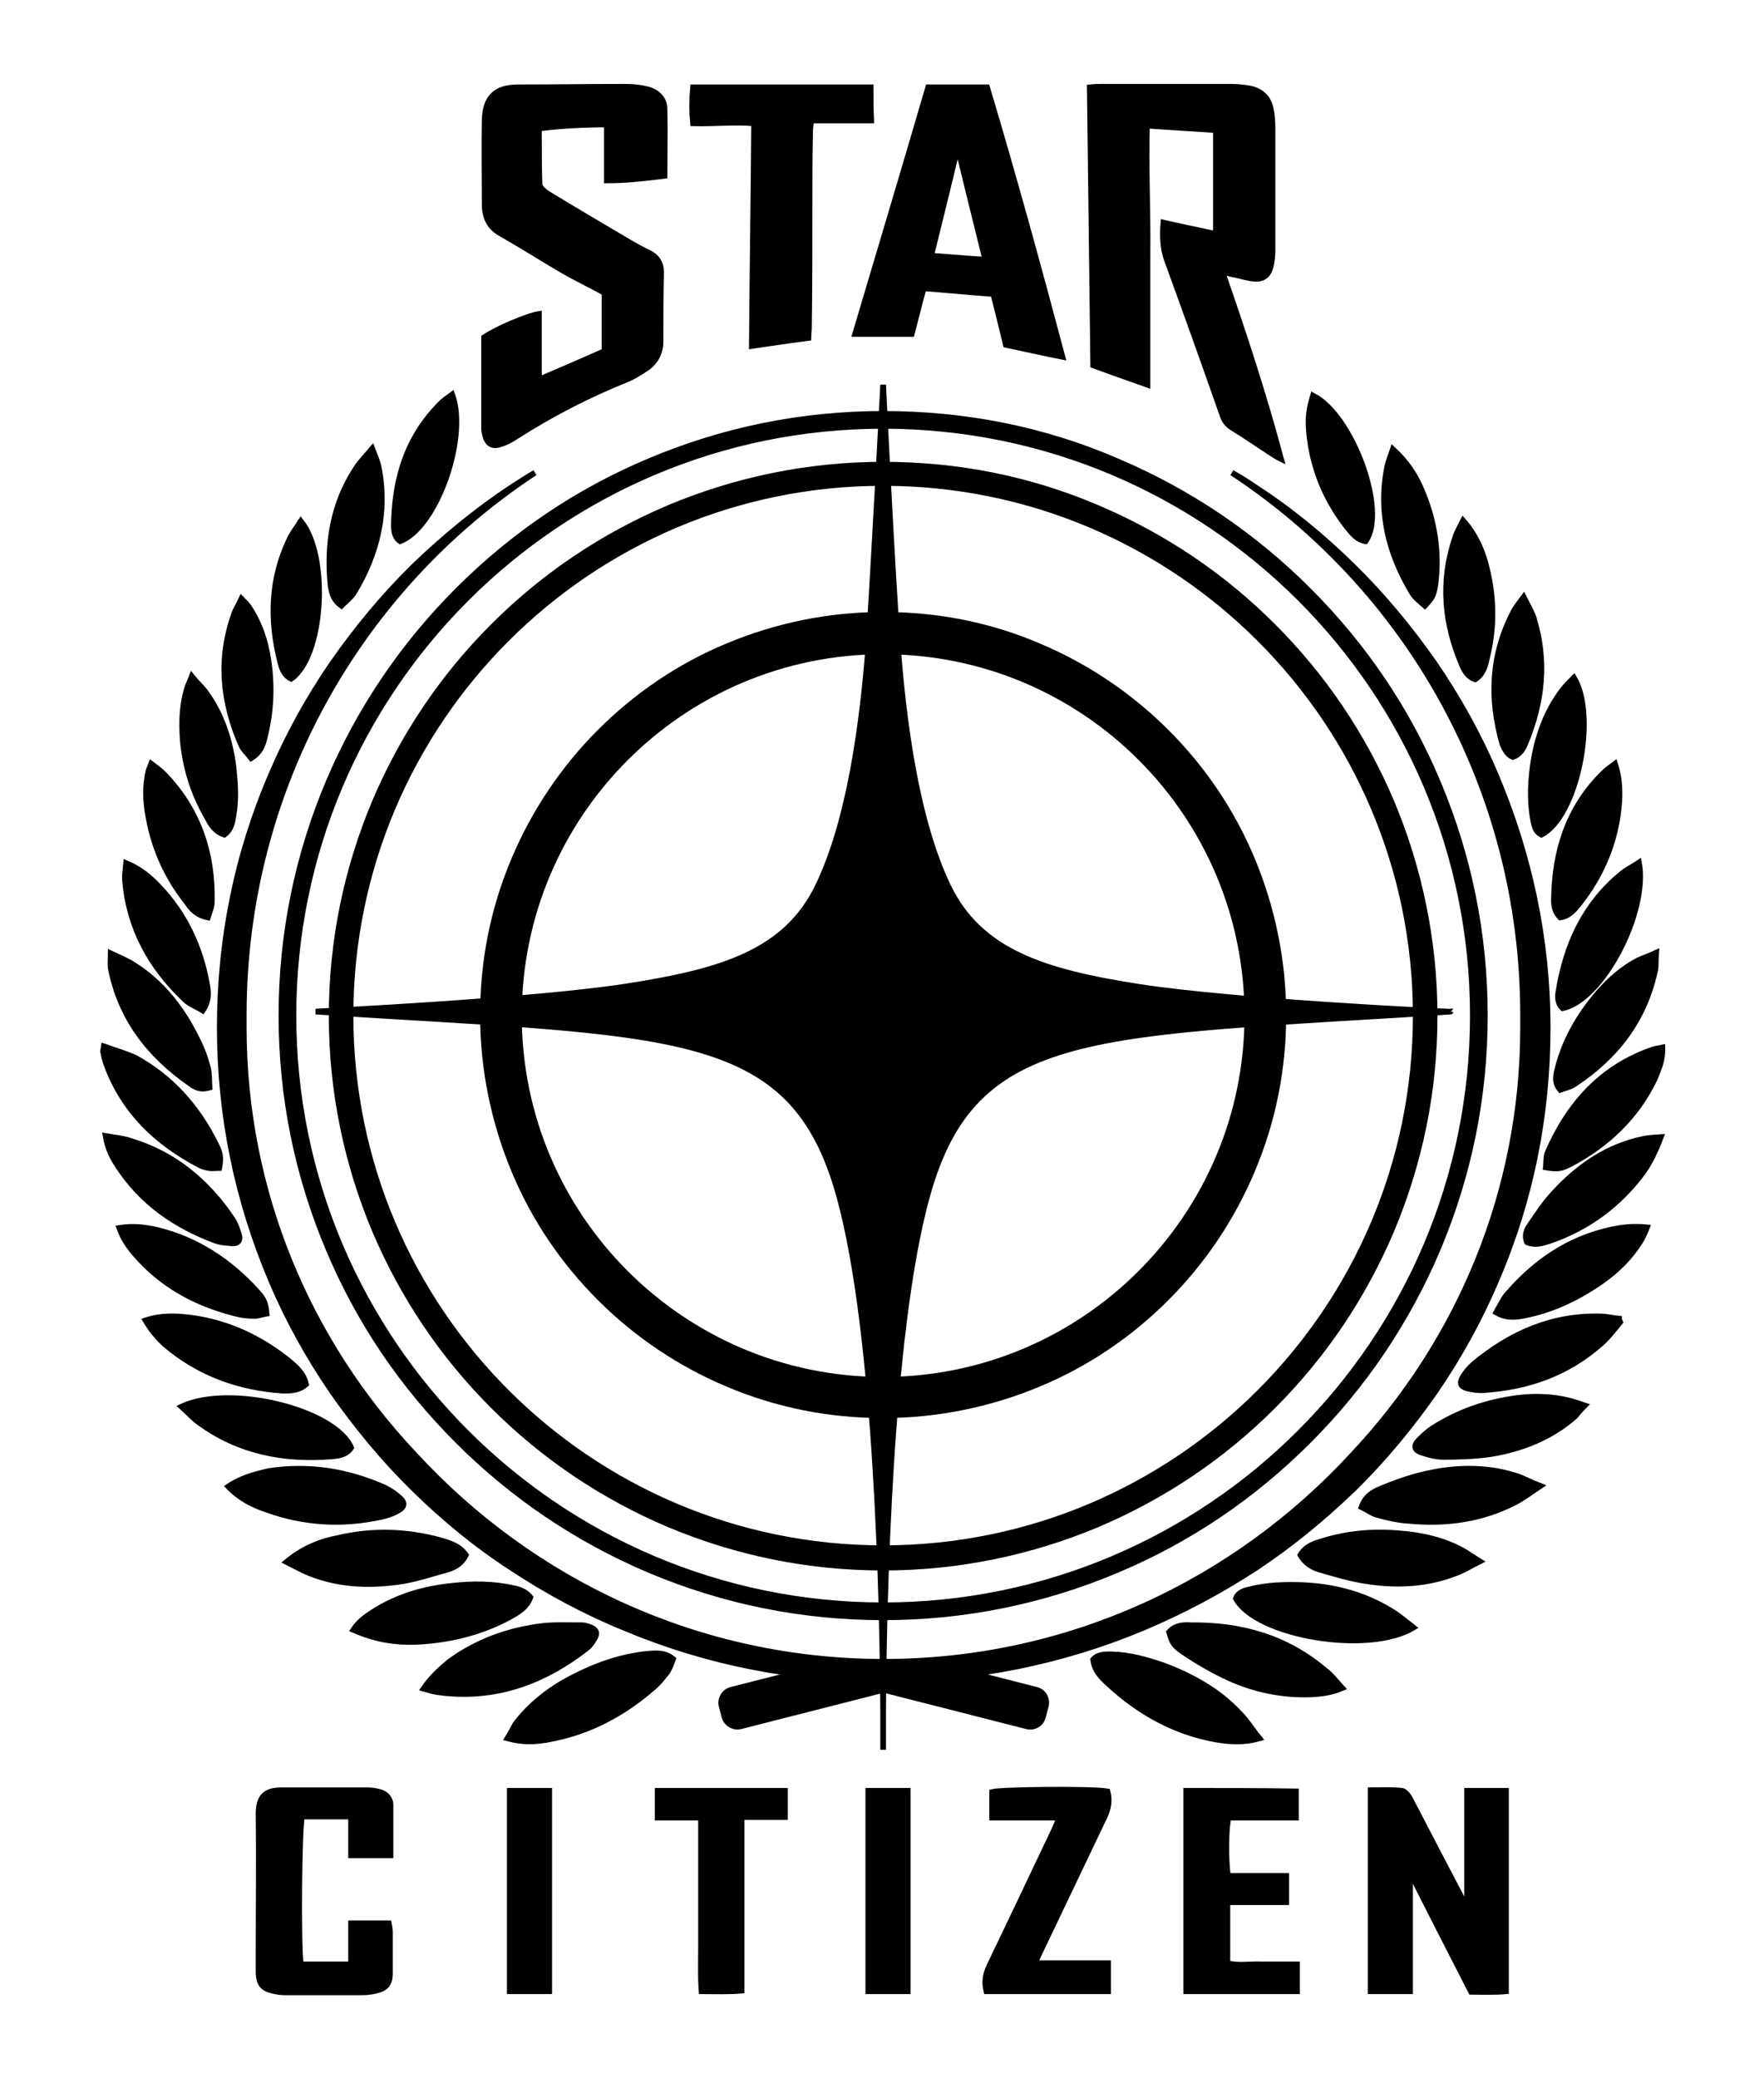 <?xml version="1.0" encoding="utf-8"?>
<svg version="1.1" xmlns="http://www.w3.org/2000/svg" xmlns:xlink="http://www.w3.org/1999/xlink" x="0px" y="0px"
	 viewBox="0 0 309 364" xml:space="preserve">
	 <g id="sc-logo-background">
		<path style="fill-rule:evenodd;clip-rule:evenodd;fill:#000000;" d="M213,41c0-6.1,0-12,0-18.2c-4-0.3-7.9-0.5-12.1-0.8
			c-0.2,7.7,0.2,15.3,0.1,22.8c0,7.5,0,15,0,22.6c-3.1-1.1-6.2-2.2-9.5-3.4c-0.2-16.1-0.4-32.4-0.6-48.7c0.8-0.1,1.4-0.1,2.1-0.1
			c7.5,0,15,0,22.5,0c1.1,0,2.3,0.1,3.4,0.3c2,0.4,3.3,1.6,3.7,3.6c0.2,1,0.3,2.1,0.3,3.2c0,7.2,0,14.4,0,21.6c0,0.9-0.1,1.8-0.3,2.7
			c-0.4,1.7-1.4,2.4-3.1,2.2c-1.1-0.1-2.2-0.5-3.3-0.7c-0.6-0.1-1.2-0.3-2.1-0.5c3.8,10.9,7.3,21.6,10.3,32.8c-0.8-0.4-1.2-0.7-1.7-1
			c-2.3-1.5-4.6-3.1-6.9-4.5c-0.9-0.6-1.4-1.3-1.7-2.3c-3.2-9.1-6.4-18.1-9.7-27.1c-0.7-2-0.8-4.1-0.6-6.5
			C206.8,39.7,209.9,40.3,213,41z M116.4,30.8c0-4,0.1-7.9,0-11.7c0-1.8-1.3-3.1-3.2-3.5c-1.2-0.3-2.5-0.4-3.8-0.4
			c-6.2,0-12.4,0.1-18.7,0.1c-3.9,0-5.7,1.8-5.8,5.7c-0.1,4.9,0,9.9,0,14.8c0,2.2,0.8,4,2.8,5.1c3.7,2.1,7.3,4.4,10.9,6.5
			c2.4,1.4,5,2.6,7.3,3.9c0,3.5,0,6.9,0,10.2c-3.8,1.7-7.5,3.3-11.5,5c0-4,0-7.7,0-11.5c-2,0.3-7.6,2.7-9.6,4.1c0,5.3,0,10.7,0,16
			c0,0.4,0.1,0.8,0.2,1.2c0.4,1.5,1.3,2,2.7,1.5c1-0.3,1.9-0.8,2.8-1.4c6.1-3.9,12.5-7.2,19.2-9.9c1.3-0.5,2.5-1.3,3.7-2.1
			c1.5-1.1,2.3-2.7,2.3-4.6c0-4,0-8.1,0.1-12.1c0-1.6-0.7-2.7-2.1-3.4c-1.1-0.5-2.1-1.1-3.2-1.7c-4.9-2.9-9.7-5.7-14.6-8.7
			c-0.6-0.4-1.4-1.1-1.4-1.6c-0.1-3.2-0.1-6.5-0.1-9.8c4.1-0.5,7.9-0.7,11.9-0.7c0,3.4,0,6.5,0,9.8C109.9,31.6,113.1,31.2,116.4,30.8
			z M257,333c-0.2,0-0.4,0.1-0.6,0.1c-1.4-2.7-2.9-5.5-4.3-8.2c-1.7-3.3-3.4-6.5-5.1-9.8c-0.3-0.6-0.9-1.3-1.4-1.4
			c-1.8-0.2-3.6-0.1-5.5-0.1c0,11.9,0,23.5,0,35.2c2.3,0,4.5,0,6.9,0c0-6.8,0-13.4,0-20c0.1,0,0.3,0,0.4-0.1
			c3.4,6.7,6.8,13.4,10.3,20.2c2.1,0,4.1,0.1,6.1-0.1c0-11.9,0-23.4,0-35.1c-2.3,0-4.4,0-6.8,0C257,320.2,257,326.6,257,333z
			M152.5,15.3c-10.4,0-20.7,0-31.1,0c-0.2,2.2-0.2,4.2,0,6.3c3.7,0.1,7.1-0.3,10.7,0c-0.1,13.1-0.3,26-0.4,39c3.5-0.5,6.7-1,9.9-1.4
			c0-0.7,0.1-1.2,0.1-1.8c0.1-7,0.1-14,0.1-21c0-4.4,0-8.9,0.1-13.3c0-0.6,0.1-1.2,0.2-2c3.6,0,7,0,10.5,0
			C152.5,19,152.5,17.2,152.5,15.3z M61.5,336.9c0,2.5,0,4.8,0,7.2c-3.1,0-6,0-8.8,0c-0.5-3-0.3-24.4,0.2-25.9c2.8,0,5.6,0,8.6,0
			c0,2.3,0,4.5,0,6.8c2.4,0,4.6,0,6.9,0c0-3,0-5.9,0-8.8c0-1.2-0.8-2-1.9-2.3c-0.7-0.2-1.5-0.3-2.3-0.3c-4.9,0-9.9,0-14.8,0
			c-2.5,0-4.1,0.7-4.1,4.1c0.1,7.9,0,15.8,0,23.8c0,1.4,0,2.8,0,4.2c0.1,1.8,0.7,2.6,2.4,3c0.8,0.2,1.5,0.3,2.3,0.3
			c4.5,0,8.9,0,13.4,0c0.8,0,1.7-0.1,2.5-0.3c1.7-0.4,2.4-1.2,2.4-3c0-2.4,0-4.8,0-7.2c0-0.5-0.1-1.1-0.2-1.6
			C66,336.9,63.9,336.9,61.5,336.9z M207.8,313.7c0,11.8,0,23.4,0,35.1c6.5,0,12.9,0,19.4,0c0-1.6,0-3,0-4.7c-2.2,0-4.2,0-6.2,0
			c-2-0.1-4,0.3-6-0.2c0-3.6,0-7,0-10.7c3.5,0,7,0,10.3,0c0-1.7,0-3,0-4.6c-3.5,0-6.9,0-10.2,0c-0.4-2.4-0.4-8.5,0.1-10.2
			c3.9,0,7.8,0,11.8,0c0-1.6,0-3.1,0-4.6C220.5,313.7,214.2,313.7,207.8,313.7z M172.8,348.8c7.2,0,14.2,0,21.3,0c0-1.7,0-3.2,0-4.9
			c-4.3,0-8.4,0-12.8,0c0.3-0.7,0.5-1.1,0.7-1.6c3.8-8,7.7-16.1,11.5-24.1c0.7-1.5,0.9-2.9,0.5-4.4c-2.9-0.5-18.8-0.3-20.2,0.1
			c0,1.5,0,2.9,0,4.5c3.9,0,7.7,0,11.8,0c-0.5,1.1-0.8,1.9-1.2,2.7c-3.7,7.8-7.4,15.6-11.1,23.3C172.6,345.9,172.4,347.2,172.8,348.8
			z M129.9,318.3c2.7,0,5.1,0,7.6,0c0-1.7,0-3.1,0-4.6c-7.5,0-14.8,0-22.3,0c0,1.6,0,3,0,4.7c2.6,0,5,0,7.6,0c0,2.8,0,5.3,0,7.8
			c0,2.5,0,4.9,0,7.4c0,2.5,0,5.1,0,7.6c0,2.5-0.1,5,0.1,7.6c2.5,0,4.7,0.1,7-0.1C129.9,338.6,129.9,328.7,129.9,318.3z M89.3,313.7
			c0,11.8,0,23.4,0,35.1c2.4,0,4.6,0,6.9,0c0-11.8,0-23.4,0-35.1C93.9,313.7,91.6,313.7,89.3,313.7z M159,313.7c-2.4,0-4.6,0-6.9,0
			c0,11.7,0,23.4,0,35.1c2.3,0,4.6,0,6.9,0C159,337.1,159,325.5,159,313.7z M172.9,15.3c-3.6,0-6.9,0-10.3,0
			c-4.2,14.4-8.5,28.7-12.8,43.2c3.4,0,6.6,0,9.9,0c0.7-2.6,1.3-5.2,2.1-8c4.1,0.3,8.1,0.7,12.2,1c0.8,3.1,1.5,6,2.2,8.9
			c3.3,0.7,6.4,1.4,9.9,2.1C181.8,46.3,177.5,30.7,172.9,15.3z M167.5,26.8c-1.4,5.9-2.9,11.9-4.4,18c3.1,0.2,6.1,0.5,9.5,0.7
			c-1.6-6.4-3.1-12.6-4.6-18.7C167.8,26.8,167.6,26.8,167.5,26.8z"/>
		<path style="fill-rule:evenodd;clip-rule:evenodd;fill:#000000;" d="M88.9,304.5c2.6,0.7,4.8,0.7,7.7,0.1
			c6.7-1.3,12.5-4.4,17.6-8.8c1-0.8,1.8-1.8,2.6-2.8c0.5-0.7,0.8-1.6,1.1-2.4c-1.5-1.2-3-1-4.5-0.9c-4.8,0.5-9.2,2.1-13.4,4.3
			c-3.8,2-7.1,4.6-9.7,8C89.8,302.9,89.4,303.7,88.9,304.5z"/>
		<path style="fill-rule:evenodd;clip-rule:evenodd;fill:#000000;" d="M191.5,290.7c0.2,1.9,1.4,3.1,2.6,4.2c5.4,5,11.6,8.5,18.9,9.8
			c2.4,0.4,4.8,0.6,7.6-0.2c-1.3-1.6-2.2-3.1-3.4-4.3c-3.7-4-8.4-6.6-13.5-8.5c-2.9-1-5.8-1.8-8.9-1.9
			C193.7,289.8,192.4,289.7,191.5,290.7z"/>
		<path style="fill-rule:evenodd;clip-rule:evenodd;fill:#000000;" d="M204.8,285.9c0.5,1.7,0.7,2.3,2.5,3.5c2.5,1.7,5.1,3.2,7.9,4.5
			c4.6,2.1,9.5,3.1,14.6,2.9c1.7-0.1,3.4-0.3,5.3-1.1c-1.1-1.2-1.9-2.3-3-3.1c-6.8-5.8-14.8-8-23.5-7.9
			C207.3,284.6,205.8,284.7,204.8,285.9z"/>
		<path style="fill-rule:evenodd;clip-rule:evenodd;fill:#000000;" d="M74.2,295.8c1,0.3,1.7,0.5,2.4,0.6c9.9,1.4,18.5-1.7,26.2-7.7
			c0.4-0.3,0.8-0.8,1.1-1.3c0.9-1.3,0.7-2-0.9-2.5c-0.3-0.1-0.7-0.2-1-0.2c-2.2,0-4.5-0.1-6.7,0.1c-6.1,0.7-11.7,2.7-16.6,6.3
			C77,292.5,75.5,293.9,74.2,295.8z"/>
		<path style="fill-rule:evenodd;clip-rule:evenodd;fill:#000000;" d="M247.6,285.1c-1.4-1.1-2.6-2.1-3.9-2.9
			c-6.2-3.8-13-4.9-20.1-4.5c-1.5,0.1-3.1,0.3-4.6,0.7c-1,0.2-2.1,0.5-2.5,1.6C220,286.5,239.6,289.9,247.6,285.1z"/>
		<path style="fill-rule:evenodd;clip-rule:evenodd;fill:#000000;" d="M92.9,279.8c-0.8-1-1.9-1.4-3-1.6c-3.5-0.8-7.1-0.8-10.7-0.4
			c-5,0.5-9.7,1.9-13.9,4.6c-1.2,0.8-2.4,1.6-3.4,3.1c1.2,0.5,2.2,0.9,3.3,1.2c3.4,1,6.8,1.1,10.3,0.7c4.8-0.5,9.4-1.8,13.7-4.1
			C90.6,282.5,92.2,281.7,92.9,279.8z"/>
		<path style="fill-rule:evenodd;clip-rule:evenodd;fill:#000000;" d="M227.8,272.4c0.8,1.4,2,2.1,3.2,2.5c2.8,0.8,5.7,1.7,8.6,2.1
			c5.3,0.8,10.6,0.5,15.6-1.5c1.3-0.5,2.4-1.2,4-2c-1.3-0.8-2.1-1.4-3-1.9c-3.5-1.9-7.2-2.7-11.1-3c-4.6-0.4-9.2,0-13.6,1.4
			C230.1,270.4,228.7,270.9,227.8,272.4z"/>
		<path style="fill-rule:evenodd;clip-rule:evenodd;fill:#000000;" d="M50.2,273.6c1.6,0.8,2.8,1.5,4.1,2c5,2,10.2,2.2,15.4,1.5
			c3-0.4,5.9-1.4,8.8-2.2c1.3-0.4,2.4-1.1,3.1-2.5c-1.1-1.6-2.8-2.1-4.5-2.6c-5.9-1.6-11.8-1.8-17.8-0.4
			C56.1,270,53.1,271.2,50.2,273.6z"/>
		<path style="fill-rule:evenodd;clip-rule:evenodd;fill:#000000;" d="M238.5,264c1.1,0.5,1.9,1.2,2.9,1.4c1.8,0.5,3.6,0.9,5.4,1
			c6.4,0.6,12.7-0.2,18.5-3.2c1.4-0.7,2.7-1.7,4.5-2.9c-1.8-0.7-3-1.4-4.3-1.8c-5.4-1.7-10.9-1.5-16.3-0.2c-2.5,0.6-5,1.5-7.4,2.5
			C240.4,261.4,239.2,262.1,238.5,264z"/>
		<path style="fill-rule:evenodd;clip-rule:evenodd;fill:#000000;" d="M40,260.4c1.9,2,4.2,3.2,6.6,4c6.6,2.4,13.3,2.8,20.2,1.3
			c0.9-0.2,1.8-0.5,2.6-0.9c1.6-0.8,1.7-1.6,0.3-2.7c-0.7-0.6-1.5-1.1-2.3-1.5c-6.5-2.9-13.3-4-20.4-2.9
			C44.5,258.3,42.2,258.9,40,260.4z"/>
		<path style="fill-rule:evenodd;clip-rule:evenodd;fill:#000000;" d="M31.8,246.4c1.2,1.1,2.1,2.1,3.1,2.8c7,5.1,14.9,6.6,23.3,5.9
			c1.2-0.1,2.5-0.3,3.3-1.5C58.7,247,40.4,242.4,31.8,246.4z"/>
		<path style="fill-rule:evenodd;clip-rule:evenodd;fill:#000000;" d="M277.6,246.2c-1.2-0.4-1.8-0.6-2.5-0.8
			c-3.1-0.8-6.3-0.9-9.4-0.5c-5.3,0.7-10.2,2.4-14.6,5.2c-1,0.6-1.9,1.5-2.7,2.3c-0.8,0.9-0.6,1.6,0.5,2c1.2,0.4,2.6,0.8,3.9,0.8
			c2.8,0,5.7-0.1,8.4-0.5c5.4-0.9,10.5-2.9,14.7-6.6C276.3,247.6,276.8,247,277.6,246.2z"/>
		<path style="fill-rule:evenodd;clip-rule:evenodd;fill:#000000;" d="M53.6,242.5c-0.4-1.9-1.7-3-3-4.1c-5.1-4.1-10.9-6.8-17.4-7.6
			c-2.5-0.3-5-0.4-7.7,0.5c1,1.7,2.1,3,3.4,4.2c6,5.1,13,7.6,20.7,8.1C50.9,243.6,52.3,243.6,53.6,242.5z"/>
		<path style="fill-rule:evenodd;clip-rule:evenodd;fill:#000000;" d="M283.8,231.6c-0.1-0.2-0.2-0.4-0.2-0.6
			c-1.1-0.1-2.2-0.4-3.3-0.4c-8.5-0.2-15.7,3-22.1,8.3c-0.8,0.7-1.5,1.5-2,2.4c-0.6,1-0.3,1.6,0.8,1.9c0.9,0.2,2,0.4,2.9,0.3
			c7.7-0.5,14.6-2.9,20.5-8.1C281.6,234.4,282.7,232.9,283.8,231.6z"/>
		<path style="fill-rule:evenodd;clip-rule:evenodd;fill:#000000;" d="M20.9,215.1c0.8,2.3,2.2,4,3.7,5.6c4.6,4.9,10.3,7.8,16.7,9.4
			c1.1,0.3,2.2,0.4,3.3,0.4c0.7,0,1.4-0.3,2.1-0.4c-0.2-2-0.5-2.6-1.9-4.1c-4.7-5.1-10.3-8.8-17.1-10.5
			C25.6,215,23.4,214.7,20.9,215.1z"/>
		<path style="fill-rule:evenodd;clip-rule:evenodd;fill:#000000;" d="M262.1,229.9c1.9,1.1,3.6,0.8,5.1,0.5
			c4.5-0.9,8.6-2.8,12.4-5.3c3.2-2.1,6-4.7,8-8.1c0.3-0.6,0.6-1.2,0.9-2c-1-0.1-1.6-0.1-2.2-0.1c-0.8,0-1.7,0.1-2.5,0.2
			c-7.9,1.3-14.2,5.3-19.4,11.2C263.4,227.3,262.9,228.5,262.1,229.9z"/>
		<path style="fill-rule:evenodd;clip-rule:evenodd;fill:#000000;" d="M18.5,199c0.4,2.3,1.2,3.8,2.2,5.3c4.1,6.3,10,10.4,17,13
			c1,0.4,2.1,0.4,3.1,0.5c0.9,0,1.3-0.5,1.1-1.4c-0.3-0.9-0.6-1.9-1.1-2.7c-4.4-6.6-10.2-11.5-17.8-13.8
			C21.6,199.4,20.2,199.3,18.5,199z"/>
		<path style="fill-rule:evenodd;clip-rule:evenodd;fill:#000000;" d="M290.9,199.2c-1.2,0.1-2.1,0.1-3,0.3
			c-6.3,1.3-11.4,4.8-15.7,9.5c-1.6,1.7-2.9,3.7-4.2,5.6c-0.6,0.8-1,1.9-0.5,3c1.7,0.7,3.2,0,4.7-0.5c4.9-1.8,9.2-4.6,12.8-8.4
			c2-2.1,3.8-4.4,4.9-7.1C290.3,200.9,290.5,200.2,290.9,199.2z"/>
		<path style="fill-rule:evenodd;clip-rule:evenodd;fill:#000000;" d="M18.2,183.3c-0.1,0.7-0.2,0.9-0.1,1.1c0.2,0.8,0.3,1.5,0.6,2.2
			c3,8.1,8.8,13.6,16.3,17.5c0.5,0.3,1.1,0.4,1.6,0.5c0.6,0.1,1.2,0,1.8,0c0.3-1.7,0.3-2.4-0.6-4.2c-3.2-6.4-7.7-11.6-14.1-15.1
			C22,184.5,20.1,184,18.2,183.3z"/>
		<path style="fill-rule:evenodd;clip-rule:evenodd;fill:#000000;" d="M291.2,183.5c-0.8,0.2-1.3,0.2-1.8,0.4
			c-8.9,3.1-14.6,9.5-18.3,18c-0.3,0.8-0.2,1.7-0.3,2.6c2,0.3,2.5,0.3,4.3-0.6c6.4-3.4,11.5-8.2,14.7-14.8
			C290.5,187.4,291.3,185.7,291.2,183.5z"/>
		<path style="fill-rule:evenodd;clip-rule:evenodd;fill:#000000;" d="M36.7,190.5c-0.1-1.2,0-2.4-0.3-3.5c-0.4-1.5-0.9-3-1.6-4.4
			c-2.7-5.7-6.4-10.6-11.9-13.9c-1.1-0.6-2.2-1.1-3.5-1.7c0,1.1-0.1,1.9,0,2.6c1.7,8.7,6.7,15.2,13.9,20.2
			C34.1,190.4,35,191,36.7,190.5z"/>
		<path style="fill-rule:evenodd;clip-rule:evenodd;fill:#000000;" d="M273.3,190.9c0.8-0.3,1.8-0.5,2.5-1
			c7.3-4.8,12.2-11.2,14.1-19.8c0.2-0.9,0.1-1.9,0.2-3.2c-1.3,0.6-2.2,0.9-3.1,1.3c-2.7,1.4-5,3.4-7,5.7c-3.5,4.1-6.1,8.6-7.3,13.9
			C272.5,188.9,272.4,189.8,273.3,190.9z"/>
		<path style="fill-rule:evenodd;clip-rule:evenodd;fill:#000000;" d="M22.1,151.2c-0.1,1.2-0.3,2.1-0.2,3
			c0.7,8.4,4.5,15.2,10.5,20.9c0.8,0.8,2,1.2,3.1,1.9c1.2-1.7,1-3.4,0.7-4.9c-1.2-6.4-3.9-12.1-8.4-16.8
			C26.2,153.6,24.5,152.2,22.1,151.2z"/>
		<path style="fill-rule:evenodd;clip-rule:evenodd;fill:#000000;" d="M287.1,151.1c-1.2,0.8-2.3,1.3-3.2,2.1
			c-6.4,5.3-9.6,12.4-10.9,20.5c-0.2,1-0.1,2.1,0.7,2.9C280.5,175.3,288.7,160,287.1,151.1z"/>
		<path style="fill-rule:evenodd;clip-rule:evenodd;fill:#000000;" d="M36.4,160.7c0.3-1,0.7-1.8,0.7-2.7c0.2-8.6-2.4-16.3-8.5-22.5
			c-0.6-0.6-1.3-1.1-2.1-1.7c-0.2,0.6-0.4,0.9-0.5,1.3c-0.6,2.7-0.5,5.3,0,8c1,5.5,3.2,10.5,6.7,14.9
			C33.5,159.2,34.4,160.3,36.4,160.7z"/>
		<path style="fill-rule:evenodd;clip-rule:evenodd;fill:#000000;" d="M282.9,133.8c-0.8,0.6-1.4,1-1.9,1.5
			c-6.3,6.1-8.7,13.8-8.8,22.4c0,1,0.2,2.1,1.1,3c1.6-0.2,2.5-1.4,3.4-2.5c3.6-4.6,5.9-9.8,6.7-15.5
			C283.8,139.8,283.9,136.9,282.9,133.8z"/>
		<path style="fill-rule:evenodd;clip-rule:evenodd;fill:#000000;" d="M39.3,146.2c1.2-0.9,1.4-2.1,1.6-3.4c0.5-2.8,0.3-5.6,0-8.4
			c-0.6-4.8-2.1-9.4-5-13.3c-0.7-0.9-1.5-1.6-2.3-2.6c-0.3,0.8-0.5,1.2-0.7,1.7c-1,3-1.1,6.1-0.9,9.2c0.4,4.9,1.8,9.5,4.3,13.8
			C36.9,144.4,37.7,145.7,39.3,146.2z"/>
		<path style="fill-rule:evenodd;clip-rule:evenodd;fill:#000000;" d="M275.7,118.7c-0.7,0.7-1.4,1.4-2,2.2c-2.7,3.5-4.2,7.6-5,12
			c-0.6,3.6-0.8,7.3-0.1,10.9c0.2,1,0.4,1.9,1.4,2.4C276.2,143.1,279.8,125.5,275.7,118.7z"/>
		<path style="fill-rule:evenodd;clip-rule:evenodd;fill:#000000;" d="M44,132.8c1.6-1,2-2.2,2.3-3.4c1.2-4.6,1.4-9.2,0.7-13.8
			c-0.5-3.4-1.6-6.6-3.5-9.4c-0.3-0.4-0.7-0.8-1.2-1.3c-0.5,1.1-1,1.8-1.3,2.7c-2.8,7.9-2,15.5,1.3,23C42.6,131.3,43.4,132,44,132.8z
			"/>
		<path style="fill-rule:evenodd;clip-rule:evenodd;fill:#000000;" d="M265,132.6c1.2-0.4,1.8-1.4,2.2-2.4c3-7.2,3.8-14.5,1.4-22.1
			c-0.4-1.1-1-2.1-1.7-3.5c-0.8,1.1-1.4,1.8-1.8,2.6c-3.9,7.5-4.2,15.2-1.9,23.2C263.6,131.2,264,132.2,265,132.6z"/>
		<path style="fill-rule:evenodd;clip-rule:evenodd;fill:#000000;" d="M244,78.7c-0.4,1.2-0.8,2.1-1,3.1c-1.6,8,0.3,15.3,4.4,22.1
			c0.5,0.8,1.4,1.5,2.2,2.2c1.3-1.4,1.5-1.8,1.8-3.5c0.8-5.8-0.1-11.4-2.4-16.8C247.9,83.2,246.4,80.9,244,78.7z"/>
		<path style="fill-rule:evenodd;clip-rule:evenodd;fill:#000000;" d="M59.8,106.1c0.8-0.8,1.7-1.5,2.2-2.3
			c4.1-6.8,5.9-14.2,4.3-22.1c-0.2-0.9-0.6-1.8-1.1-3.1c-1.1,1.3-2.1,2.3-2.8,3.4c-4.1,6.2-5.2,13.2-4.5,20.5
			C58.1,103.7,58.3,105,59.8,106.1z"/>
		<path style="fill-rule:evenodd;clip-rule:evenodd;fill:#000000;" d="M256.3,91.2c-0.6,1.2-1.1,2-1.4,3c-2.6,7.7-1.9,15.1,1.3,22.5
			c0.4,0.9,1,1.9,2.2,2.3c1.4-0.9,1.8-2.4,2.1-3.9c1.1-4.4,1.2-9,0.4-13.4C260.2,97.9,259.1,94.4,256.3,91.2z"/>
		<path style="fill-rule:evenodd;clip-rule:evenodd;fill:#000000;" d="M51,118.9c5.6-3.9,6.7-21.4,1.7-27.6c-0.7,1.1-1.4,2-1.9,3
			c-3.4,7-3.6,14.3-1.7,21.7C49.4,117.2,49.8,118.3,51,118.9z"/>
		<path style="fill-rule:evenodd;clip-rule:evenodd;fill:#000000;" d="M79.2,69.1c-0.7,0.5-1.2,0.9-1.7,1.3
			C71.4,76.3,69.1,83.7,69,92c0,1,0.1,2.1,1.1,2.8C76.4,92.4,82,76.7,79.2,69.1z"/>
		<path style="fill-rule:evenodd;clip-rule:evenodd;fill:#000000;" d="M230,69.3c-0.9,3-1,4.7-0.4,8.7c0.9,5.4,3.1,10.2,6.5,14.5
			c0.8,1,1.7,2.1,3.1,2.3C243,89.6,236.9,72.8,230,69.3z"/>
		<path style="fill:#000000;" d="M199.7,172.9c-16.8-2.6-28-6.1-33.6-17.6c-5.6-11.6-7.8-28.8-8.8-41.7c-1-12.9-2.6-46.2-2.6-46.2
			s-1.7,33.2-2.6,46.1c-1,12.9-3.2,30.1-8.8,41.7c-5.6,11.6-16.8,15-33.6,17.6s-54.4,4.4-54.4,4.4c62.6,4,83.4,2.3,91.7,32.3
			c6.7,24.1,7.6,72.1,7.7,90v0c0,4.4,0,7,0,7s0-2.6,0-7c0.1-18,1-65.9,7.7-90c8.3-29.9,29.1-28.3,91.7-32.3
			C254.1,177.3,216.6,175.5,199.7,172.9z"/>
		<path style="fill:#000000;" d="M261.9,135.5c-2.9-6.8-6.5-13.3-10.7-19.4c-4.2-6-8.9-11.7-14.2-16.9c-5.3-5.2-11-9.9-17.2-13.9
			c-1.3-0.9-2.6-1.7-4-2.5c30.7,20.2,51,55.2,51,95c0,0.4,0,0.7,0,1.1c0,0.4,0,0.7,0,1.1c0,28.9-11.3,55.1-29.8,74.8
			c-20.5,22.3-49.7,36.3-82.2,36.3s-61.7-14-82.2-36.3C54,235.1,42.7,208.8,42.7,180c0-0.4,0-0.7,0-1.1c0-0.4,0-0.7,0-1.1
			c0-39.8,20.3-74.8,51-95c-1.4,0.8-2.7,1.7-4,2.5c-6.2,4.1-11.9,8.8-17.2,13.9c-5.3,5.2-10,10.9-14.2,16.9
			c-4.2,6.1-7.8,12.6-10.7,19.4c-6.1,14.1-9.1,29-9.1,44.5s3.1,30.4,9.1,44.5c2.9,6.8,6.5,13.3,10.7,19.4c4.2,6,8.9,11.7,14.2,16.9
			c5.3,5.2,11,9.9,17.2,13.9c6.2,4.1,12.9,7.7,19.8,10.5c14.3,6,29.6,9,45.3,9s30.9-3,45.3-9c6.9-2.9,13.5-6.4,19.8-10.5
			c6.2-4.1,11.9-8.8,17.2-13.9c5.3-5.2,10-10.9,14.2-16.9c4.2-6.1,7.8-12.6,10.7-19.4c6.1-14.1,9.1-29,9.1-44.5
			S267.9,149.6,261.9,135.5z"/>
		<path style="fill:#000000;" d="M154.7,74.6c57.1,0,103.3,46.3,103.3,103.3s-46.3,103.3-103.3,103.3S51.4,234.9,51.4,177.9
			S97.7,74.6,154.7,74.6 M154.7,72.5c-14.2,0-28,2.8-41,8.3c-12.6,5.3-23.8,12.9-33.5,22.6c-9.7,9.7-17.3,21-22.6,33.5
			c-5.5,13-8.3,26.8-8.3,41s2.8,28,8.3,41c5.3,12.6,12.9,23.8,22.6,33.5c9.7,9.7,21,17.3,33.5,22.6c13,5.5,26.8,8.3,41,8.3
			c14.2,0,28-2.8,41-8.3c12.6-5.3,23.8-12.9,33.5-22.6c9.7-9.7,17.3-21,22.6-33.5c5.5-13,8.3-26.8,8.3-41s-2.8-28-8.3-41
			c-5.3-12.6-12.9-23.8-22.6-33.5c-9.7-9.7-21-17.3-33.5-22.6C182.8,75.2,169,72.5,154.7,72.5z"/>
		<path style="fill:#000000;" d="M154.7,84.6c51.5,0,93.3,41.8,93.3,93.3s-41.8,93.3-93.3,93.3s-93.3-41.8-93.3-93.3
			S103.2,84.6,154.7,84.6 M154.7,81.4c-13,0-25.7,2.6-37.6,7.6c-11.5,4.9-21.8,11.8-30.7,20.7c-8.9,8.9-15.8,19.2-20.7,30.7
			c-5,11.9-7.6,24.5-7.6,37.6c0,13,2.6,25.7,7.6,37.6c4.9,11.5,11.8,21.8,20.7,30.7s19.2,15.8,30.7,20.7c11.9,5,24.5,7.6,37.6,7.6
			c13,0,25.7-2.6,37.6-7.6c11.5-4.9,21.8-11.8,30.7-20.7c8.9-8.9,15.8-19.2,20.7-30.7c5-11.9,7.6-24.5,7.6-37.6
			c0-13-2.6-25.7-7.6-37.6c-4.9-11.5-11.8-21.8-20.7-30.7c-8.9-8.9-19.2-15.8-30.7-20.7C180.4,83.9,167.8,81.4,154.7,81.4z"/>
		<path style="fill:#000000;" d="M154.7,114.1c35.3,0,63.8,28.6,63.8,63.8s-28.6,63.8-63.8,63.8s-63.8-28.6-63.8-63.8
			S119.5,114.1,154.7,114.1 M154.7,107.7c-9.5,0-18.7,1.9-27.3,5.5c-8.4,3.5-15.9,8.6-22.3,15c-6.4,6.4-11.5,14-15,22.3
			c-3.7,8.7-5.5,17.9-5.5,27.3s1.9,18.7,5.5,27.3c3.5,8.4,8.6,15.9,15,22.3c6.4,6.4,14,11.5,22.3,15c8.7,3.7,17.9,5.5,27.3,5.5
			s18.7-1.9,27.3-5.5c8.4-3.5,15.9-8.6,22.3-15c6.4-6.4,11.5-14,15-22.3c3.7-8.7,5.5-17.9,5.5-27.3s-1.9-18.7-5.5-27.3
			c-3.5-8.4-8.6-15.9-15-22.3c-6.4-6.4-14-11.5-22.3-15C173.4,109.5,164.2,107.7,154.7,107.7z"/>
		<path style="fill:#000000;" d="M128.1,296c-1.2,0.3-2,1.6-1.7,2.8l0.5,1.9c0.3,1.2,1.6,2,2.8,1.7l24.7-6.3c0.1,0,0.2-0.1,0.4-0.1
			c0.1,0,0.2,0.1,0.4,0.1l24.7,6.3c1.2,0.3,2.5-0.4,2.8-1.7l0.5-1.9c0.3-1.2-0.4-2.5-1.7-2.8l-13.3-3.4h-26.7L128.1,296z"/>
	</g>
	<g id="sc-logo-text">
		<path style="fill-rule:evenodd;clip-rule:evenodd;fill:none;stroke:#000000;stroke-miterlimit:10;" d="M213,41c0-6.1,0-12,0-18.2
			c-4-0.3-7.9-0.5-12.1-0.8c-0.2,7.7,0.2,15.3,0.1,22.8c0,7.5,0,15,0,22.6c-3.1-1.1-6.2-2.2-9.5-3.4c-0.2-16.1-0.4-32.4-0.6-48.7
			c0.8-0.1,1.4-0.1,2.1-0.1c7.5,0,15,0,22.5,0c1.1,0,2.3,0.1,3.4,0.3c2,0.4,3.3,1.6,3.7,3.6c0.2,1,0.3,2.1,0.3,3.2
			c0,7.2,0,14.4,0,21.6c0,0.9-0.1,1.8-0.3,2.7c-0.4,1.7-1.4,2.4-3.1,2.2c-1.1-0.1-2.2-0.5-3.3-0.7c-0.6-0.1-1.2-0.3-2.1-0.5
			c3.8,10.9,7.3,21.6,10.3,32.8c-0.8-0.4-1.2-0.7-1.7-1c-2.3-1.5-4.6-3.1-6.9-4.5c-0.9-0.6-1.4-1.3-1.7-2.3
			c-3.2-9.1-6.4-18.1-9.7-27.1c-0.7-2-0.8-4.1-0.6-6.5C206.8,39.7,209.9,40.3,213,41z M116.4,30.8c0-4,0.1-7.9,0-11.7
			c0-1.8-1.3-3.1-3.2-3.5c-1.2-0.3-2.5-0.4-3.8-0.4c-6.2,0-12.4,0.1-18.7,0.1c-3.9,0-5.7,1.8-5.8,5.7c-0.1,4.9,0,9.9,0,14.8
			c0,2.2,0.8,4,2.8,5.1c3.7,2.1,7.3,4.4,10.9,6.5c2.4,1.4,5,2.6,7.3,3.9c0,3.5,0,6.9,0,10.2c-3.8,1.7-7.5,3.3-11.5,5
			c0-4,0-7.7,0-11.5c-2,0.3-7.6,2.7-9.6,4.1c0,5.3,0,10.7,0,16c0,0.4,0.1,0.8,0.2,1.2c0.4,1.5,1.3,2,2.7,1.5c1-0.3,1.9-0.8,2.8-1.4
			c6.1-3.9,12.5-7.2,19.2-9.9c1.3-0.5,2.5-1.3,3.7-2.1c1.5-1.1,2.3-2.7,2.3-4.6c0-4,0-8.1,0.1-12.1c0-1.6-0.7-2.7-2.1-3.4
			c-1.1-0.5-2.1-1.1-3.2-1.7c-4.9-2.9-9.7-5.7-14.6-8.7c-0.6-0.4-1.4-1.1-1.4-1.6c-0.1-3.2-0.1-6.5-0.1-9.8c4.1-0.5,7.9-0.7,11.9-0.7
			c0,3.4,0,6.5,0,9.8C109.9,31.6,113.1,31.2,116.4,30.8z M257,333c-0.2,0-0.4,0.1-0.6,0.1c-1.4-2.7-2.9-5.5-4.3-8.2
			c-1.7-3.3-3.4-6.5-5.1-9.8c-0.3-0.6-0.9-1.3-1.4-1.4c-1.8-0.2-3.6-0.1-5.5-0.1c0,11.9,0,23.5,0,35.2c2.3,0,4.5,0,6.9,0
			c0-6.8,0-13.4,0-20c0.1,0,0.3,0,0.4-0.1c3.4,6.7,6.8,13.4,10.3,20.2c2.1,0,4.1,0.1,6.1-0.1c0-11.9,0-23.4,0-35.1
			c-2.3,0-4.4,0-6.8,0C257,320.2,257,326.6,257,333z M152.5,15.3c-10.4,0-20.7,0-31.1,0c-0.2,2.2-0.2,4.2,0,6.3
			c3.7,0.1,7.1-0.3,10.7,0c-0.1,13.1-0.3,26-0.4,39c3.5-0.5,6.7-1,9.9-1.4c0-0.7,0.1-1.2,0.1-1.8c0.1-7,0.1-14,0.1-21
			c0-4.4,0-8.9,0.1-13.3c0-0.6,0.1-1.2,0.2-2c3.6,0,7,0,10.5,0C152.5,19,152.5,17.2,152.5,15.3z M61.5,336.9c0,2.5,0,4.8,0,7.2
			c-3.1,0-6,0-8.8,0c-0.5-3-0.3-24.4,0.2-25.9c2.8,0,5.6,0,8.6,0c0,2.3,0,4.5,0,6.8c2.4,0,4.6,0,6.9,0c0-3,0-5.9,0-8.8
			c0-1.2-0.8-2-1.9-2.3c-0.7-0.2-1.5-0.3-2.3-0.3c-4.9,0-9.9,0-14.8,0c-2.5,0-4.1,0.7-4.1,4.1c0.1,7.9,0,15.8,0,23.8
			c0,1.4,0,2.8,0,4.2c0.1,1.8,0.7,2.6,2.4,3c0.8,0.2,1.5,0.3,2.3,0.3c4.5,0,8.9,0,13.4,0c0.8,0,1.7-0.1,2.5-0.3
			c1.7-0.4,2.4-1.2,2.4-3c0-2.4,0-4.8,0-7.2c0-0.5-0.1-1.1-0.2-1.6C66,336.9,63.9,336.9,61.5,336.9z M207.8,313.7
			c0,11.8,0,23.4,0,35.1c6.5,0,12.9,0,19.4,0c0-1.6,0-3,0-4.7c-2.2,0-4.2,0-6.2,0c-2-0.1-4,0.3-6-0.2c0-3.6,0-7,0-10.7
			c3.5,0,7,0,10.3,0c0-1.7,0-3,0-4.6c-3.5,0-6.9,0-10.2,0c-0.4-2.4-0.4-8.5,0.1-10.2c3.9,0,7.8,0,11.8,0c0-1.6,0-3.1,0-4.6
			C220.5,313.7,214.2,313.7,207.8,313.7z M172.8,348.8c7.2,0,14.2,0,21.3,0c0-1.7,0-3.2,0-4.9c-4.3,0-8.4,0-12.8,0
			c0.3-0.7,0.5-1.1,0.7-1.6c3.8-8,7.7-16.1,11.5-24.1c0.7-1.5,0.9-2.9,0.5-4.4c-2.9-0.5-18.8-0.3-20.2,0.1c0,1.5,0,2.9,0,4.5
			c3.9,0,7.7,0,11.8,0c-0.5,1.1-0.8,1.9-1.2,2.7c-3.7,7.8-7.4,15.6-11.1,23.3C172.6,345.9,172.4,347.2,172.8,348.8z M129.9,318.3
			c2.7,0,5.1,0,7.6,0c0-1.7,0-3.1,0-4.6c-7.5,0-14.8,0-22.3,0c0,1.6,0,3,0,4.7c2.6,0,5,0,7.6,0c0,2.8,0,5.3,0,7.8c0,2.5,0,4.9,0,7.4
			c0,2.5,0,5.1,0,7.6c0,2.5-0.1,5,0.1,7.6c2.5,0,4.7,0.1,7-0.1C129.9,338.6,129.9,328.7,129.9,318.3z M89.3,313.7
			c0,11.8,0,23.4,0,35.1c2.4,0,4.6,0,6.9,0c0-11.8,0-23.4,0-35.1C93.9,313.7,91.6,313.7,89.3,313.7z M159,313.7c-2.4,0-4.6,0-6.9,0
			c0,11.7,0,23.4,0,35.1c2.3,0,4.6,0,6.9,0C159,337.1,159,325.5,159,313.7z M172.9,15.3c-3.6,0-6.9,0-10.3,0
			c-4.2,14.4-8.5,28.7-12.8,43.2c3.4,0,6.6,0,9.9,0c0.7-2.6,1.3-5.2,2.1-8c4.1,0.3,8.1,0.7,12.2,1c0.8,3.1,1.5,6,2.2,8.9
			c3.3,0.7,6.4,1.4,9.9,2.1C181.8,46.3,177.5,30.7,172.9,15.3z M167.5,26.8c-1.4,5.9-2.9,11.9-4.4,18c3.1,0.2,6.1,0.5,9.5,0.7
			c-1.6-6.4-3.1-12.6-4.6-18.7C167.8,26.8,167.6,26.8,167.5,26.8z"/>
	</g>
	<g id="sc-logo-chevrons">
		<g id="sc-logo-chevron-pair-18">
			<path style="fill-rule:evenodd;clip-rule:evenodd;fill:none;stroke:#000000;stroke-miterlimit:10;" d="M88.9,304.5
				c2.6,0.7,4.8,0.7,7.7,0.1c6.7-1.3,12.5-4.4,17.6-8.8c1-0.8,1.8-1.8,2.6-2.8c0.5-0.7,0.8-1.6,1.1-2.4c-1.5-1.2-3-1-4.5-0.9
				c-4.8,0.5-9.2,2.1-13.4,4.3c-3.8,2-7.1,4.6-9.7,8C89.8,302.9,89.4,303.7,88.9,304.5z"/>
			<path style="fill-rule:evenodd;clip-rule:evenodd;fill:none;stroke:#000000;stroke-miterlimit:10;" d="M191.5,290.7
				c0.2,1.9,1.4,3.1,2.6,4.2c5.4,5,11.6,8.5,18.9,9.8c2.4,0.4,4.8,0.6,7.6-0.2c-1.3-1.6-2.2-3.1-3.4-4.3c-3.7-4-8.4-6.6-13.5-8.5
				c-2.9-1-5.8-1.8-8.9-1.9C193.7,289.8,192.4,289.7,191.5,290.7z"/>
		</g>
		<g id="sc-logo-chevron-pair-17">
			<path style="fill-rule:evenodd;clip-rule:evenodd;fill:none;stroke:#000000;stroke-miterlimit:10;" d="M204.8,285.9
				c0.5,1.7,0.7,2.3,2.5,3.5c2.5,1.7,5.1,3.2,7.9,4.5c4.6,2.1,9.5,3.1,14.6,2.9c1.7-0.1,3.4-0.3,5.3-1.1c-1.1-1.2-1.9-2.3-3-3.1
				c-6.8-5.8-14.8-8-23.5-7.9C207.3,284.6,205.8,284.7,204.8,285.9z"/>
			<path style="fill-rule:evenodd;clip-rule:evenodd;fill:none;stroke:#000000;stroke-miterlimit:10;" d="M74.2,295.8
				c1,0.3,1.7,0.5,2.4,0.6c9.9,1.4,18.5-1.7,26.2-7.7c0.4-0.3,0.8-0.8,1.1-1.3c0.9-1.3,0.7-2-0.9-2.5c-0.3-0.1-0.7-0.2-1-0.2
				c-2.2,0-4.5-0.1-6.7,0.1c-6.1,0.7-11.7,2.7-16.6,6.3C77,292.5,75.5,293.9,74.2,295.8z"/>
		</g>
		<g id="sc-logo-chevron-pair-16">
			<path style="fill-rule:evenodd;clip-rule:evenodd;fill:none;stroke:#000000;stroke-miterlimit:10;" d="M247.6,285.1
				c-1.4-1.1-2.6-2.1-3.9-2.9c-6.2-3.8-13-4.9-20.1-4.5c-1.5,0.1-3.1,0.3-4.6,0.7c-1,0.2-2.1,0.5-2.5,1.6
				C220,286.5,239.6,289.9,247.6,285.1z"/>
			<path style="fill-rule:evenodd;clip-rule:evenodd;fill:none;stroke:#000000;stroke-miterlimit:10;" d="M92.9,279.8
				c-0.8-1-1.9-1.4-3-1.6c-3.5-0.8-7.1-0.8-10.7-0.4c-5,0.5-9.7,1.9-13.9,4.6c-1.2,0.8-2.4,1.6-3.4,3.1c1.2,0.5,2.2,0.9,3.3,1.2
				c3.4,1,6.8,1.1,10.3,0.7c4.8-0.5,9.4-1.8,13.7-4.1C90.6,282.5,92.2,281.7,92.9,279.8z"/>
		</g>
		<g id="sc-logo-chevron-pair-15">
			<path style="fill-rule:evenodd;clip-rule:evenodd;fill:none;stroke:#000000;stroke-miterlimit:10;" d="M227.8,272.4
				c0.8,1.4,2,2.1,3.2,2.5c2.8,0.8,5.7,1.7,8.6,2.1c5.3,0.8,10.6,0.5,15.6-1.5c1.3-0.5,2.4-1.2,4-2c-1.3-0.8-2.1-1.4-3-1.9
				c-3.5-1.9-7.2-2.7-11.1-3c-4.6-0.4-9.2,0-13.6,1.4C230.1,270.4,228.7,270.9,227.8,272.4z"/>
			<path style="fill-rule:evenodd;clip-rule:evenodd;fill:none;stroke:#000000;stroke-miterlimit:10;" d="M50.2,273.6
				c1.6,0.8,2.8,1.5,4.1,2c5,2,10.2,2.2,15.4,1.5c3-0.4,5.9-1.4,8.8-2.2c1.3-0.4,2.4-1.1,3.1-2.5c-1.1-1.6-2.8-2.1-4.5-2.6
				c-5.9-1.6-11.8-1.8-17.8-0.4C56.1,270,53.1,271.2,50.2,273.6z"/>
		</g>
		<g id="sc-logo-chevron-pair-14">
			<path style="fill-rule:evenodd;clip-rule:evenodd;fill:none;stroke:#000000;stroke-miterlimit:10;" d="M238.5,264
				c1.1,0.5,1.9,1.2,2.9,1.4c1.8,0.5,3.6,0.9,5.4,1c6.4,0.6,12.7-0.2,18.5-3.2c1.4-0.7,2.7-1.7,4.5-2.9c-1.8-0.7-3-1.4-4.3-1.8
				c-5.4-1.7-10.9-1.5-16.3-0.2c-2.5,0.6-5,1.5-7.4,2.5C240.4,261.4,239.2,262.1,238.5,264z"/>
			<path style="fill-rule:evenodd;clip-rule:evenodd;fill:none;stroke:#000000;stroke-miterlimit:10;" d="M40,260.4
				c1.9,2,4.2,3.2,6.6,4c6.6,2.4,13.3,2.8,20.2,1.3c0.9-0.2,1.8-0.5,2.6-0.9c1.6-0.8,1.7-1.6,0.3-2.7c-0.7-0.6-1.5-1.1-2.3-1.5
				c-6.5-2.9-13.3-4-20.4-2.9C44.5,258.3,42.2,258.9,40,260.4z"/>
		</g>
		<g id="sc-logo-chevron-pair-13">
			<path style="fill-rule:evenodd;clip-rule:evenodd;fill:none;stroke:#000000;stroke-miterlimit:10;" d="M31.8,246.4
				c1.2,1.1,2.1,2.1,3.1,2.8c7,5.1,14.9,6.6,23.3,5.9c1.2-0.1,2.5-0.3,3.3-1.5C58.7,247,40.4,242.4,31.8,246.4z"/>
			<path style="fill-rule:evenodd;clip-rule:evenodd;fill:none;stroke:#000000;stroke-miterlimit:10;" d="M277.6,246.2
				c-1.2-0.4-1.8-0.6-2.5-0.8c-3.1-0.8-6.3-0.9-9.4-0.5c-5.3,0.7-10.2,2.4-14.6,5.2c-1,0.6-1.9,1.5-2.7,2.3c-0.8,0.9-0.6,1.6,0.5,2
				c1.2,0.4,2.6,0.8,3.9,0.8c2.8,0,5.7-0.1,8.4-0.5c5.4-0.9,10.5-2.9,14.7-6.6C276.3,247.6,276.8,247,277.6,246.2z"/>
		</g>
		<g id="sc-logo-chevron-pair-12">
			<path style="fill-rule:evenodd;clip-rule:evenodd;fill:none;stroke:#000000;stroke-miterlimit:10;" d="M53.6,242.5
				c-0.4-1.9-1.7-3-3-4.1c-5.1-4.1-10.9-6.8-17.4-7.6c-2.5-0.3-5-0.4-7.7,0.5c1,1.7,2.1,3,3.4,4.2c6,5.1,13,7.6,20.7,8.1
				C50.9,243.6,52.3,243.6,53.6,242.5z"/>
			<path style="fill-rule:evenodd;clip-rule:evenodd;fill:none;stroke:#000000;stroke-miterlimit:10;" d="M283.8,231.6
				c-0.1-0.2-0.2-0.4-0.2-0.6c-1.1-0.1-2.2-0.4-3.3-0.4c-8.5-0.2-15.7,3-22.1,8.3c-0.8,0.7-1.5,1.5-2,2.4c-0.6,1-0.3,1.6,0.8,1.9
				c0.9,0.2,2,0.4,2.9,0.3c7.7-0.5,14.6-2.9,20.5-8.1C281.6,234.4,282.7,232.9,283.8,231.6z"/>
		</g>
		<g id="sc-logo-chevron-pair-11">
			<path style="fill-rule:evenodd;clip-rule:evenodd;fill:none;stroke:#000000;stroke-miterlimit:10;" d="M20.9,215.1
				c0.8,2.3,2.2,4,3.7,5.6c4.6,4.9,10.3,7.8,16.7,9.4c1.1,0.3,2.2,0.4,3.3,0.4c0.7,0,1.4-0.3,2.1-0.4c-0.2-2-0.5-2.6-1.9-4.1
				c-4.7-5.1-10.3-8.8-17.1-10.5C25.6,215,23.4,214.7,20.9,215.1z"/>
			<path style="fill-rule:evenodd;clip-rule:evenodd;fill:none;stroke:#000000;stroke-miterlimit:10;" d="M262.1,229.9
				c1.9,1.1,3.6,0.8,5.1,0.5c4.5-0.9,8.6-2.8,12.4-5.3c3.2-2.1,6-4.7,8-8.1c0.3-0.6,0.6-1.2,0.9-2c-1-0.1-1.6-0.1-2.2-0.1
				c-0.8,0-1.7,0.1-2.5,0.2c-7.9,1.3-14.2,5.3-19.4,11.2C263.4,227.3,262.9,228.5,262.1,229.9z"/>
		</g>
		<g id="sc-logo-chevron-pair-10">
			<path style="fill-rule:evenodd;clip-rule:evenodd;fill:none;stroke:#000000;stroke-miterlimit:10;" d="M18.5,199
				c0.4,2.3,1.2,3.8,2.2,5.3c4.1,6.3,10,10.4,17,13c1,0.4,2.1,0.4,3.1,0.5c0.9,0,1.3-0.5,1.1-1.4c-0.3-0.9-0.6-1.9-1.1-2.7
				c-4.4-6.6-10.2-11.5-17.8-13.8C21.6,199.4,20.2,199.3,18.5,199z"/>
			<path style="fill-rule:evenodd;clip-rule:evenodd;fill:none;stroke:#000000;stroke-miterlimit:10;" d="M290.9,199.2
				c-1.2,0.1-2.1,0.1-3,0.3c-6.3,1.3-11.4,4.8-15.7,9.5c-1.6,1.7-2.9,3.7-4.2,5.6c-0.6,0.8-1,1.9-0.5,3c1.7,0.7,3.2,0,4.7-0.5
				c4.9-1.8,9.2-4.6,12.8-8.4c2-2.1,3.8-4.4,4.9-7.1C290.3,200.9,290.5,200.2,290.9,199.2z"/>
		</g>
		<g id="sc-logo-chevron-pair-9">
			<path style="fill-rule:evenodd;clip-rule:evenodd;fill:none;stroke:#000000;stroke-miterlimit:10;" d="M18.2,183.3
				c-0.1,0.7-0.2,0.9-0.1,1.1c0.2,0.8,0.3,1.5,0.6,2.2c3,8.1,8.8,13.6,16.3,17.5c0.5,0.3,1.1,0.4,1.6,0.5c0.6,0.1,1.2,0,1.8,0
				c0.3-1.7,0.3-2.4-0.6-4.2c-3.2-6.4-7.7-11.6-14.1-15.1C22,184.5,20.1,184,18.2,183.3z"/>
			<path style="fill-rule:evenodd;clip-rule:evenodd;fill:none;stroke:#000000;stroke-miterlimit:10;" d="M291.2,183.5
				c-0.8,0.2-1.3,0.2-1.8,0.4c-8.9,3.1-14.6,9.5-18.3,18c-0.3,0.8-0.2,1.7-0.3,2.6c2,0.3,2.5,0.3,4.3-0.6c6.4-3.4,11.5-8.2,14.7-14.8
				C290.5,187.4,291.3,185.7,291.2,183.5z"/>
		</g>
		<g id="sc-logo-chevron-pair-8">
			<path style="fill-rule:evenodd;clip-rule:evenodd;fill:none;stroke:#000000;stroke-miterlimit:10;" d="M36.7,190.5
				c-0.1-1.2,0-2.4-0.3-3.5c-0.4-1.5-0.9-3-1.6-4.4c-2.7-5.7-6.4-10.6-11.9-13.9c-1.1-0.6-2.2-1.1-3.5-1.7c0,1.1-0.1,1.9,0,2.6
				c1.7,8.7,6.7,15.2,13.9,20.2C34.1,190.4,35,191,36.7,190.5z"/>
			<path style="fill-rule:evenodd;clip-rule:evenodd;fill:none;stroke:#000000;stroke-miterlimit:10;" d="M273.3,190.9
				c0.8-0.3,1.8-0.5,2.5-1c7.3-4.8,12.2-11.2,14.1-19.8c0.2-0.9,0.1-1.9,0.2-3.2c-1.3,0.6-2.2,0.9-3.1,1.3c-2.7,1.4-5,3.4-7,5.7
				c-3.5,4.1-6.1,8.6-7.3,13.9C272.5,188.9,272.4,189.8,273.3,190.9z"/>
		</g>
		<g id="sc-logo-chevron-pair-7">
			<path style="fill-rule:evenodd;clip-rule:evenodd;fill:none;stroke:#000000;stroke-miterlimit:10;" d="M22.1,151.2
				c-0.1,1.2-0.3,2.1-0.2,3c0.7,8.4,4.5,15.2,10.5,20.9c0.8,0.8,2,1.2,3.1,1.9c1.2-1.7,1-3.4,0.7-4.9c-1.2-6.4-3.9-12.1-8.4-16.8
				C26.2,153.6,24.5,152.2,22.1,151.2z"/>
			<path style="fill-rule:evenodd;clip-rule:evenodd;fill:none;stroke:#000000;stroke-miterlimit:10;" d="M287.1,151.1
				c-1.2,0.8-2.3,1.3-3.2,2.1c-6.4,5.3-9.6,12.4-10.9,20.5c-0.2,1-0.1,2.1,0.7,2.9C280.5,175.3,288.7,160,287.1,151.1z"/>
		</g>
		<g id="sc-logo-chevron-pair-6">
			<path style="fill-rule:evenodd;clip-rule:evenodd;fill:none;stroke:#000000;stroke-miterlimit:10;" d="M36.4,160.7
				c0.3-1,0.7-1.8,0.7-2.7c0.2-8.6-2.4-16.3-8.5-22.5c-0.6-0.6-1.3-1.1-2.1-1.7c-0.2,0.6-0.4,0.9-0.5,1.3c-0.6,2.7-0.5,5.3,0,8
				c1,5.5,3.2,10.5,6.7,14.9C33.5,159.2,34.4,160.3,36.4,160.7z"/>
			<path style="fill-rule:evenodd;clip-rule:evenodd;fill:none;stroke:#000000;stroke-miterlimit:10;" d="M282.9,133.8
				c-0.8,0.6-1.4,1-1.9,1.5c-6.3,6.1-8.7,13.8-8.8,22.4c0,1,0.2,2.1,1.1,3c1.6-0.2,2.5-1.4,3.4-2.5c3.6-4.6,5.9-9.8,6.7-15.5
				C283.8,139.8,283.9,136.9,282.9,133.8z"/>
		</g>
		<g id="sc-logo-chevron-pair-5">
			<path style="fill-rule:evenodd;clip-rule:evenodd;fill:none;stroke:#000000;stroke-miterlimit:10;" d="M39.3,146.2
				c1.2-0.9,1.4-2.1,1.6-3.4c0.5-2.8,0.3-5.6,0-8.4c-0.6-4.8-2.1-9.4-5-13.3c-0.7-0.9-1.5-1.6-2.3-2.6c-0.3,0.8-0.5,1.2-0.7,1.7
				c-1,3-1.1,6.1-0.9,9.2c0.4,4.9,1.8,9.5,4.3,13.8C36.9,144.4,37.7,145.7,39.3,146.2z"/>
			<path style="fill-rule:evenodd;clip-rule:evenodd;fill:none;stroke:#000000;stroke-miterlimit:10;" d="M275.7,118.7
				c-0.7,0.7-1.4,1.4-2,2.2c-2.7,3.5-4.2,7.6-5,12c-0.6,3.6-0.8,7.3-0.1,10.9c0.2,1,0.4,1.9,1.4,2.4
				C276.2,143.1,279.8,125.5,275.7,118.7z"/>
		</g>
		<g id="sc-logo-chevron-pair-4">
			<path style="fill-rule:evenodd;clip-rule:evenodd;fill:none;stroke:#000000;stroke-miterlimit:10;" d="M44,132.8
				c1.6-1,2-2.2,2.3-3.4c1.2-4.6,1.4-9.2,0.7-13.8c-0.5-3.4-1.6-6.6-3.5-9.4c-0.3-0.4-0.7-0.8-1.2-1.3c-0.5,1.1-1,1.8-1.3,2.7
				c-2.8,7.9-2,15.5,1.3,23C42.6,131.3,43.4,132,44,132.8z"/>
			<path style="fill-rule:evenodd;clip-rule:evenodd;fill:none;stroke:#000000;stroke-miterlimit:10;" d="M265,132.6
				c1.2-0.4,1.8-1.4,2.2-2.4c3-7.2,3.8-14.5,1.4-22.1c-0.4-1.1-1-2.1-1.7-3.5c-0.8,1.1-1.4,1.8-1.8,2.6c-3.9,7.5-4.2,15.2-1.9,23.2
				C263.6,131.2,264,132.2,265,132.6z"/>
		</g>
		<g id="sc-logo-chevron-pair-3">
			<path style="fill-rule:evenodd;clip-rule:evenodd;fill:none;stroke:#000000;stroke-miterlimit:10;" d="M244,78.7
				c-0.4,1.2-0.8,2.1-1,3.1c-1.6,8,0.3,15.3,4.4,22.1c0.5,0.8,1.4,1.5,2.2,2.2c1.3-1.4,1.5-1.8,1.8-3.5c0.8-5.8-0.1-11.4-2.4-16.8
				C247.9,83.2,246.4,80.9,244,78.7z"/>
			<path style="fill-rule:evenodd;clip-rule:evenodd;fill:none;stroke:#000000;stroke-miterlimit:10;" d="M59.8,106.1
				c0.8-0.8,1.7-1.5,2.2-2.3c4.1-6.8,5.9-14.2,4.3-22.1c-0.2-0.9-0.6-1.8-1.1-3.1c-1.1,1.3-2.1,2.3-2.8,3.4
				c-4.1,6.2-5.2,13.2-4.5,20.5C58.1,103.7,58.3,105,59.8,106.1z"/>
		</g>
		<g id="sc-logo-chevron-pair-2">
			<path style="fill-rule:evenodd;clip-rule:evenodd;fill:none;stroke:#000000;stroke-miterlimit:10;" d="M256.3,91.2
				c-0.6,1.2-1.1,2-1.4,3c-2.6,7.7-1.9,15.1,1.3,22.5c0.4,0.9,1,1.9,2.2,2.3c1.4-0.9,1.8-2.4,2.1-3.9c1.1-4.4,1.2-9,0.4-13.4
				C260.2,97.9,259.1,94.4,256.3,91.2z"/>
			<path style="fill-rule:evenodd;clip-rule:evenodd;fill:none;stroke:#000000;stroke-miterlimit:10;" d="M51,118.9
				c5.6-3.9,6.7-21.4,1.7-27.6c-0.7,1.1-1.4,2-1.9,3c-3.4,7-3.6,14.3-1.7,21.7C49.4,117.2,49.8,118.3,51,118.9z"/>
		</g>
		<g id="sc-logo-chevron-pair-1">
			<path style="fill-rule:evenodd;clip-rule:evenodd;fill:none;stroke:#000000;stroke-miterlimit:10;" d="M79.2,69.1
				c-0.7,0.5-1.2,0.9-1.7,1.3C71.4,76.3,69.1,83.7,69,92c0,1,0.1,2.1,1.1,2.8C76.4,92.4,82,76.7,79.2,69.1z"/>
			<path style="fill-rule:evenodd;clip-rule:evenodd;fill:none;stroke:#000000;stroke-miterlimit:10;" d="M230,69.3
				c-0.9,3-1,4.7-0.4,8.7c0.9,5.4,3.1,10.2,6.5,14.5c0.8,1,1.7,2.1,3.1,2.3C243,89.6,236.9,72.8,230,69.3z"/>
		</g>
	</g>
	<g id="sc-logo-star">
		<path style="fill:none;stroke:#000000;stroke-miterlimit:10;" d="M199.7,172.9c-16.8-2.6-28-6.1-33.6-17.6
			c-5.6-11.6-7.8-28.8-8.8-41.7c-1-12.9-2.6-46.2-2.6-46.2s-1.7,33.2-2.6,46.1c-1,12.9-3.2,30.1-8.8,41.7
			c-5.6,11.6-16.8,15-33.6,17.6s-54.4,4.4-54.4,4.4c62.6,4,83.4,2.3,91.7,32.3c6.7,24.1,7.6,72.1,7.7,90v0c0,4.4,0,7,0,7s0-2.6,0-7
			c0.1-18,1-65.9,7.7-90c8.3-29.9,29.1-28.3,91.7-32.3C254.1,177.3,216.6,175.5,199.7,172.9z"/>
	</g>
	<g id="sc-logo-arc-4">
		<path style="fill:none;stroke:#000000;stroke-miterlimit:10;" d="M261.9,135.5c-2.9-6.8-6.5-13.3-10.7-19.4
			c-4.2-6-8.9-11.7-14.2-16.9c-5.3-5.2-11-9.9-17.2-13.9c-1.3-0.9-2.6-1.7-4-2.5c30.7,20.2,51,55.2,51,95c0,0.4,0,0.7,0,1.1
			c0,0.4,0,0.7,0,1.1c0,28.9-11.3,55.1-29.8,74.8c-20.5,22.3-49.7,36.3-82.2,36.3s-61.7-14-82.2-36.3C54,235.1,42.7,208.8,42.7,180
			c0-0.4,0-0.7,0-1.1c0-0.4,0-0.7,0-1.1c0-39.8,20.3-74.8,51-95c-1.4,0.8-2.7,1.7-4,2.5c-6.2,4.1-11.9,8.8-17.2,13.9
			c-5.3,5.2-10,10.9-14.2,16.9c-4.2,6.1-7.8,12.6-10.7,19.4c-6.1,14.1-9.1,29-9.1,44.5s3.1,30.4,9.1,44.5c2.9,6.8,6.5,13.3,10.7,19.4
			c4.2,6,8.9,11.7,14.2,16.9c5.3,5.2,11,9.9,17.2,13.9c6.2,4.1,12.9,7.7,19.8,10.5c14.3,6,29.6,9,45.3,9s30.9-3,45.3-9
			c6.9-2.9,13.5-6.4,19.8-10.5c6.2-4.1,11.9-8.8,17.2-13.9c5.3-5.2,10-10.9,14.2-16.9c4.2-6.1,7.8-12.6,10.7-19.4
			c6.1-14.1,9.1-29,9.1-44.5S267.9,149.6,261.9,135.5z"/>
		<circle style="fill:none;" cx="154.8" cy="177.9" r="116.3"/>
	</g>
	<g id="sc-logo-arc-3">
		<path style="fill:none;stroke:#000000;stroke-miterlimit:10;" d="M154.7,74.6c57.1,0,103.3,46.3,103.3,103.3
			s-46.3,103.3-103.3,103.3S51.4,234.9,51.4,177.9S97.7,74.6,154.7,74.6 M154.7,72.5c-14.2,0-28,2.8-41,8.3
			c-12.6,5.3-23.8,12.9-33.5,22.6c-9.7,9.7-17.3,21-22.6,33.5c-5.5,13-8.3,26.8-8.3,41s2.8,28,8.3,41c5.3,12.6,12.9,23.8,22.6,33.5
			c9.7,9.7,21,17.3,33.5,22.6c13,5.5,26.8,8.3,41,8.3c14.2,0,28-2.8,41-8.3c12.6-5.3,23.8-12.9,33.5-22.6c9.7-9.7,17.3-21,22.6-33.5
			c5.5-13,8.3-26.8,8.3-41s-2.8-28-8.3-41c-5.3-12.6-12.9-23.8-22.6-33.5c-9.7-9.7-21-17.3-33.5-22.6C182.8,75.2,169,72.5,154.7,72.5
			z"/>
	</g>
	<g id="sc-logo-arc-2">
		<path style="fill:none;stroke:#000000;stroke-miterlimit:10;" d="M154.7,84.6c51.5,0,93.3,41.8,93.3,93.3s-41.8,93.3-93.3,93.3
			s-93.3-41.8-93.3-93.3S103.2,84.6,154.7,84.6 M154.7,81.4c-13,0-25.7,2.6-37.6,7.6c-11.5,4.9-21.8,11.8-30.7,20.7
			c-8.9,8.9-15.8,19.2-20.7,30.7c-5,11.9-7.6,24.5-7.6,37.6c0,13,2.6,25.7,7.6,37.6c4.9,11.5,11.8,21.8,20.7,30.7
			s19.2,15.8,30.7,20.7c11.9,5,24.5,7.6,37.6,7.6c13,0,25.7-2.6,37.6-7.6c11.5-4.9,21.8-11.8,30.7-20.7c8.9-8.9,15.8-19.2,20.7-30.7
			c5-11.9,7.6-24.5,7.6-37.6c0-13-2.6-25.7-7.6-37.6c-4.9-11.5-11.8-21.8-20.7-30.7c-8.9-8.9-19.2-15.8-30.7-20.7
			C180.4,83.9,167.8,81.4,154.7,81.4z"/>
	</g>
	<g id="sc-logo-arc-1">
		<path style="fill:none;stroke:#000000;stroke-miterlimit:10;" d="M154.7,114.1c35.3,0,63.8,28.6,63.8,63.8s-28.6,63.8-63.8,63.8
			s-63.8-28.6-63.8-63.8S119.5,114.1,154.7,114.1 M154.7,107.7c-9.5,0-18.7,1.9-27.3,5.5c-8.4,3.5-15.9,8.6-22.3,15
			c-6.4,6.4-11.5,14-15,22.3c-3.7,8.7-5.5,17.9-5.5,27.3s1.9,18.7,5.5,27.3c3.5,8.4,8.6,15.9,15,22.3c6.4,6.4,14,11.5,22.3,15
			c8.7,3.7,17.9,5.5,27.3,5.5s18.7-1.9,27.3-5.5c8.4-3.5,15.9-8.6,22.3-15c6.4-6.4,11.5-14,15-22.3c3.7-8.7,5.5-17.9,5.5-27.3
			s-1.9-18.7-5.5-27.3c-3.5-8.4-8.6-15.9-15-22.3c-6.4-6.4-14-11.5-22.3-15C173.4,109.5,164.2,107.7,154.7,107.7z"/>
	</g>
	<g id="sc-logo-bottom">
		<path style="fill:none;stroke:#000000;stroke-miterlimit:10;" d="M128.1,296c-1.2,0.3-2,1.6-1.7,2.8l0.5,1.9c0.3,1.2,1.6,2,2.8,1.7
			l24.7-6.3c0.1,0,0.2-0.1,0.4-0.1c0.1,0,0.2,0.1,0.4,0.1l24.7,6.3c1.2,0.3,2.5-0.4,2.8-1.7l0.5-1.9c0.3-1.2-0.4-2.5-1.7-2.8
			l-13.3-3.4h-26.7L128.1,296z"/>
	</g>
</svg>
